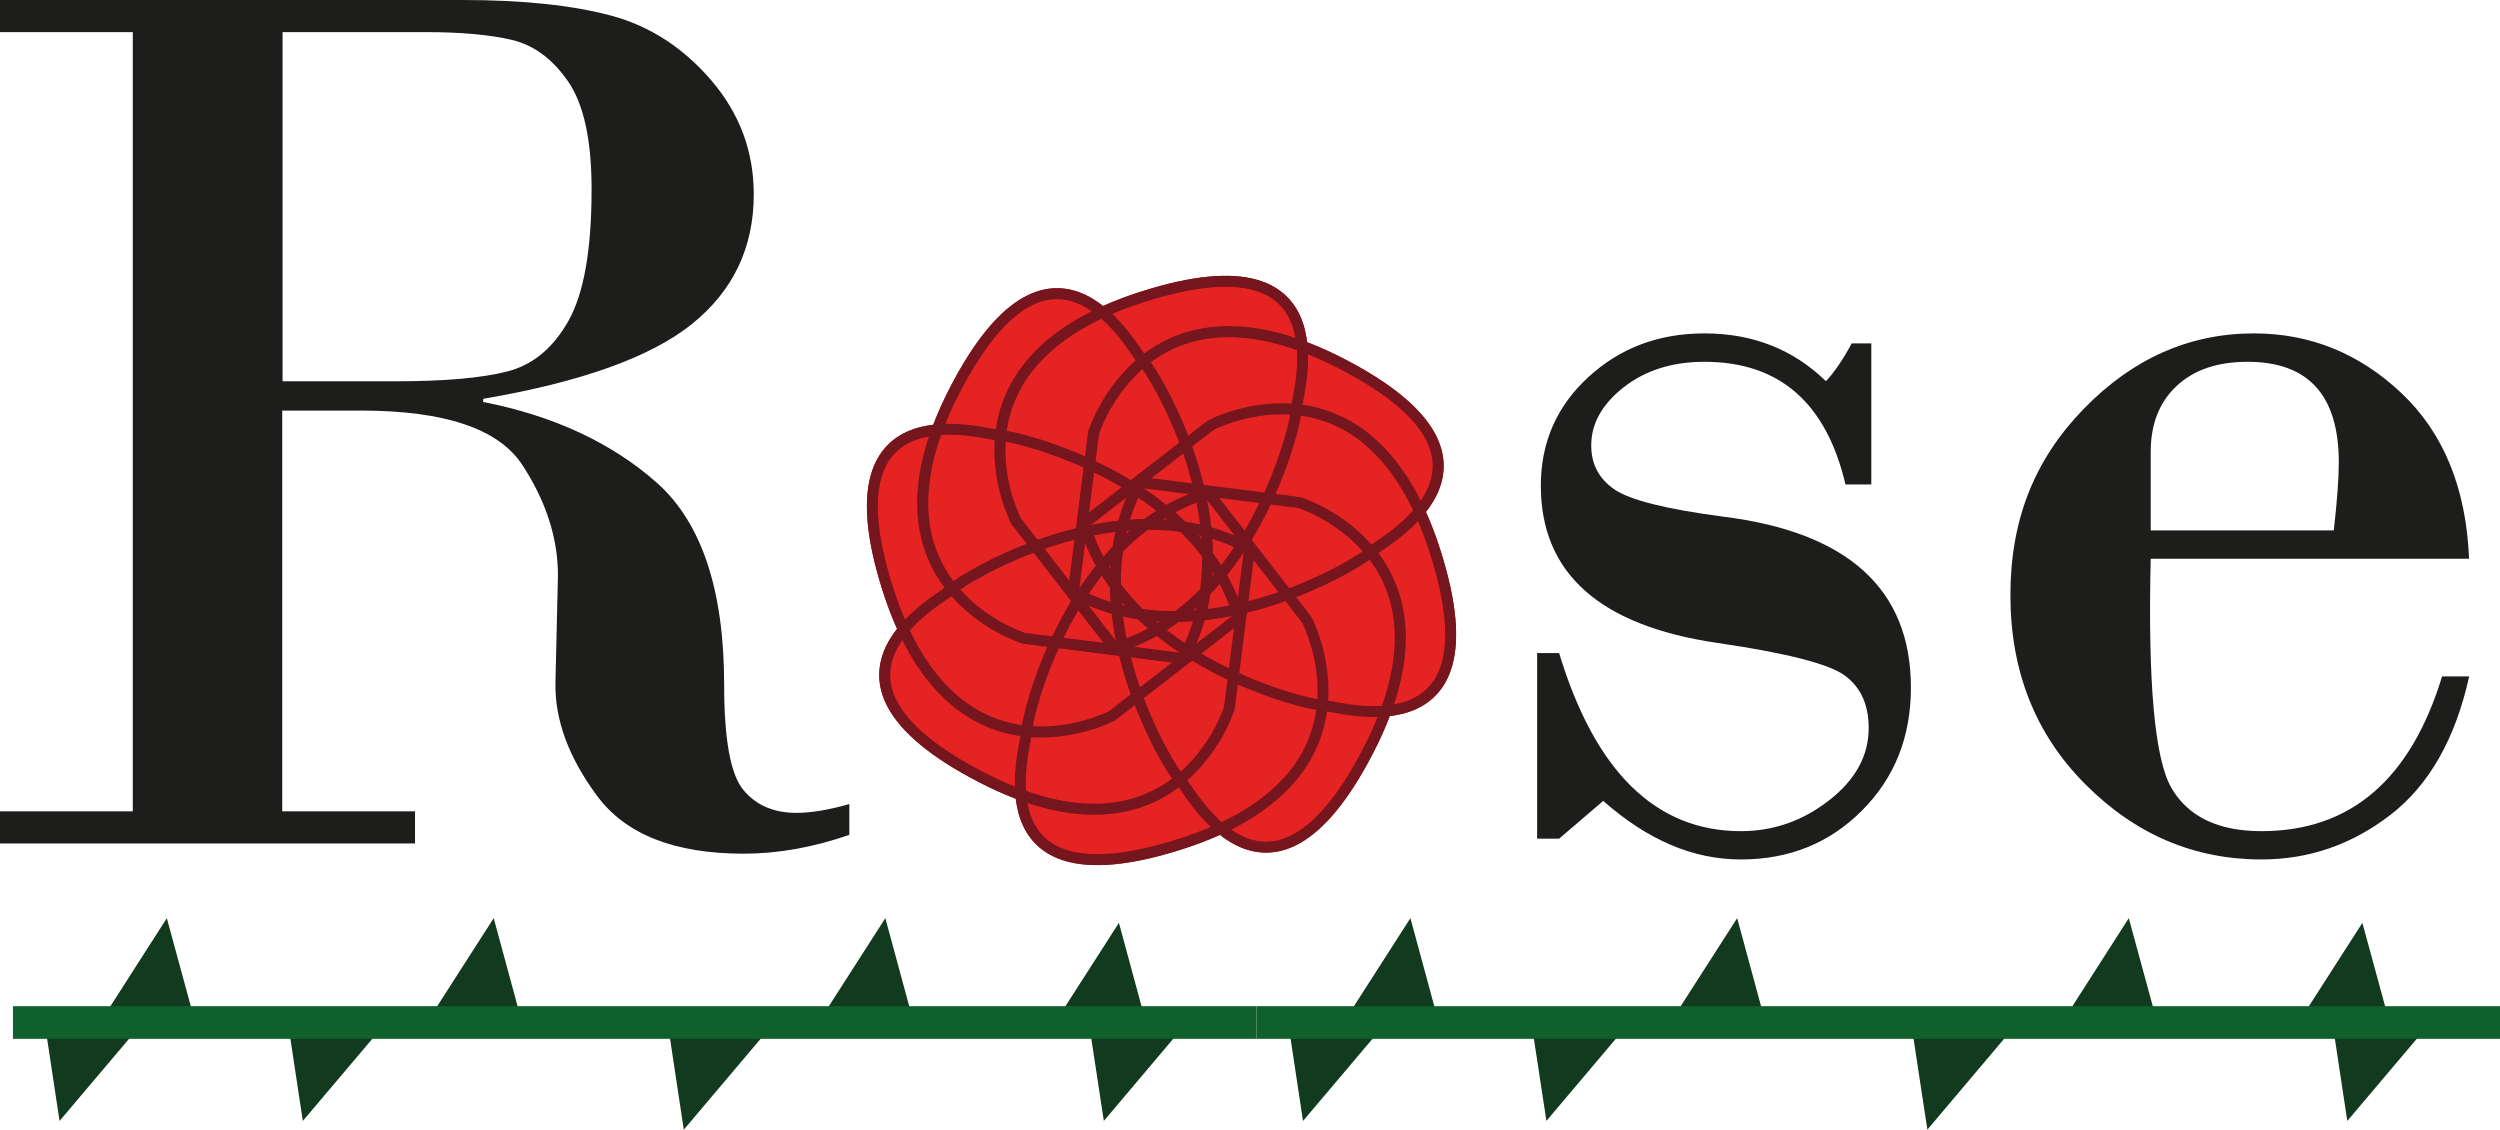 <?xml version="1.0" encoding="UTF-8"?>
<svg id="Capa_1" data-name="Capa 1" xmlns="http://www.w3.org/2000/svg" viewBox="0 0 229.68 103.78">
  <defs>
    <style>
      .cls-1 {
        stroke: #10602c;
        stroke-width: 3px;
      }

      .cls-1, .cls-2 {
        fill: none;
      }

      .cls-1, .cls-3, .cls-4 {
        stroke-miterlimit: 10;
      }

      .cls-2 {
        stroke: #75151d;
        animation: rotate 5s linear infinite;
        transform-origin: 50% 50%;
        transform-box: fill-box;
      }

      .cls-5 {
        fill: #1d1d1b;
        stroke-width: 0px;
      }

      .cls-3 {
        fill: #123a1e;
        stroke: #123a1e;
      }

      .cls-4 {
        fill: #e52323;
        stroke: #b51918;
        animation: rotate 5s linear infinite;
        transform-origin: 50% 50%;
        transform-box: fill-box;
      }
      @keyframes rotate{
        from{
          transform: rotate(0deg);
        }
        to{
          transform: rotate(360deg);
        }
      }
    </style>
  </defs>
  <path class="cls-5" d="M12.2,74.57V2.95H0V0h42.49c5.55,0,10.11.48,13.67,1.44,3.56.96,6.64,2.96,9.22,5.98,2.58,3.03,3.87,6.5,3.87,10.43,0,4.9-1.89,8.86-5.67,11.91-3.78,3.04-10.17,5.34-19.19,6.88v.29c6.47,1.27,11.78,3.74,15.93,7.4,4.14,3.66,6.21,9.87,6.21,18.61,0,5.01.59,8.22,1.76,9.63,1.17,1.41,2.8,2.11,4.88,2.11,1.35,0,2.97-.27,4.86-.81v2.83c-3.35,1.16-6.59,1.73-9.71,1.73-6.36,0-10.85-1.77-13.47-5.32-2.62-3.54-3.89-7.01-3.82-10.41l.23-9.83c0-3.43-1.09-6.81-3.27-10.15-2.18-3.33-7.12-5-14.83-5h-7.23v36.82h12.2v2.95H0v-2.95h12.2ZM25.96,2.95v32.08h10.41c4.47,0,7.88-.3,10.23-.9,2.35-.6,4.23-2.16,5.64-4.68,1.41-2.52,2.11-6.54,2.11-12.05,0-4.51-.71-7.8-2.14-9.89-1.43-2.08-3.15-3.36-5.17-3.84-2.02-.48-4.67-.72-7.95-.72h-13.12Z"/>
  <path class="cls-5" d="M171.92,31.56v12.95h-2.37c-1.77-7.52-6.09-11.27-12.95-11.27-2.97,0-5.44.78-7.43,2.34-1.99,1.56-2.98,3.34-2.98,5.35,0,1.7.7,3.04,2.11,4.02,1.41.98,4.73,1.82,9.97,2.51,11.52,1.43,17.29,6.67,17.29,15.72,0,4.51-1.49,8.27-4.48,11.27-2.99,3.01-6.7,4.51-11.13,4.51s-8.58-1.79-12.66-5.38l-4.05,3.47h-2.02v-17.05h2.02c3.31,10.91,8.88,16.36,16.71,16.36,2.97,0,5.67-.94,8.09-2.83,2.43-1.89,3.64-4.1,3.64-6.65,0-2.12-.72-3.72-2.17-4.8-1.45-1.08-5.35-2.08-11.71-3.01-10.83-1.58-16.24-6.4-16.24-14.45,0-3.97,1.45-7.29,4.36-9.97,2.91-2.68,6.46-4.02,10.67-4.02,4.43,0,8.15,1.46,11.16,4.39.77-.81,1.56-1.97,2.37-3.47h1.79Z"/>
  <path class="cls-5" d="M226.84,51.33h-29.25c-.27,11.41.37,18.43,1.91,21.07,1.54,2.64,4.3,3.96,8.27,3.96,8.17,0,13.7-4.74,16.59-14.22h2.49c-1.27,5.74-3.68,9.98-7.23,12.72-3.55,2.74-7.5,4.1-11.85,4.1-6.21,0-11.6-2.3-16.19-6.91-4.59-4.6-6.88-10.4-6.88-17.37s2.24-12.49,6.73-17.11c4.49-4.62,9.7-6.94,15.64-6.94,5.16,0,9.68,1.83,13.56,5.49,3.87,3.66,5.94,8.73,6.21,15.2ZM197.59,48.73h16.82c.31-2.74.46-4.82.46-6.24,0-6.17-2.79-9.25-8.38-9.25-2.77,0-4.95.74-6.53,2.23-1.58,1.48-2.37,3.5-2.37,6.04v7.23Z"/>
  <g>
    <g>
      <path class="cls-4" d="M111.02,45.28l9.04,11.67s7.62,14.46-11.62,20.6-14.05-9.42-14.11-10.42,3.85-18.08,16.7-21.84Z"/>
      <path class="cls-4" d="M114.8,50.42l-1.86,14.64s-4.84,15.62-22.78,6.35c-17.94-9.27-3.27-16.6-2.61-17.35s15.51-10.06,27.25-3.64Z"/>
      <path class="cls-4" d="M113.84,56.72l-11.67,9.04s-14.46,7.62-20.6-11.62c-6.13-19.24,9.42-14.05,10.42-14.11s18.08,3.85,21.84,16.7Z"/>
      <path class="cls-4" d="M108.7,60.5l-14.64-1.86s-15.62-4.84-6.35-22.78c9.27-17.94,16.6-3.27,17.35-2.61s10.06,15.51,3.64,27.25Z"/>
      <path class="cls-4" d="M102.39,59.54l-9.04-11.67s-7.62-14.46,11.62-20.6,14.05,9.42,14.11,10.42-3.85,18.08-16.7,21.84Z"/>
      <path class="cls-4" d="M98.61,54.4l1.86-14.64s4.84-15.62,22.78-6.35,3.27,16.6,2.61,17.35-15.51,10.06-27.25,3.64Z"/>
      <path class="cls-4" d="M99.58,48.09l11.67-9.04s14.46-7.62,20.6,11.62c6.13,19.24-9.42,14.05-10.42,14.11s-18.08-3.85-21.84-16.7Z"/>
      <path class="cls-4" d="M104.72,44.31l14.64,1.86s15.62,4.84,6.35,22.78-16.6,3.27-17.35,2.61-10.06-15.51-3.64-27.25Z"/>
    </g>
    <g>
      <path class="cls-2" d="M111.02,45.28l9.04,11.67s7.62,14.46-11.62,20.6-14.05-9.42-14.11-10.42,3.85-18.08,16.7-21.84Z"/>
      <path class="cls-2" d="M114.8,50.42l-1.86,14.64s-4.84,15.62-22.78,6.35c-17.94-9.27-3.27-16.6-2.61-17.35s15.51-10.06,27.25-3.64Z"/>
      <path class="cls-2" d="M113.84,56.72l-11.67,9.04s-14.46,7.62-20.6-11.62c-6.13-19.24,9.42-14.05,10.42-14.11s18.08,3.85,21.84,16.7Z"/>
      <path class="cls-2" d="M108.7,60.5l-14.64-1.86s-15.62-4.84-6.35-22.78c9.27-17.94,16.6-3.27,17.35-2.61s10.06,15.51,3.64,27.25Z"/>
      <path class="cls-2" d="M102.39,59.54l-9.04-11.67s-7.62-14.46,11.62-20.6,14.05,9.42,14.11,10.42-3.85,18.08-16.7,21.84Z"/>
      <path class="cls-2" d="M98.61,54.4l1.86-14.64s4.84-15.62,22.78-6.35,3.27,16.6,2.61,17.35-15.51,10.06-27.25,3.64Z"/>
      <path class="cls-2" d="M99.58,48.09l11.67-9.04s14.46-7.62,20.6,11.62c6.13,19.24-9.42,14.05-10.42,14.11s-18.08-3.85-21.84-16.7Z"/>
      <path class="cls-2" d="M104.72,44.31l14.64,1.86s15.62,4.84,6.35,22.78-16.6,3.27-17.35,2.61-10.06-15.51-3.64-27.25Z"/>
    </g>
  </g>
  <g>
    <g>
      <polygon class="cls-3" points="81.15 85.57 75.78 93.94 83.42 93.94 81.15 85.57"/>
      <polygon class="cls-3" points="45.17 85.57 39.8 93.94 47.44 93.94 45.17 85.57"/>
      <polygon class="cls-3" points="15.14 85.57 9.78 93.94 17.42 93.94 15.14 85.57"/>
      <polygon class="cls-3" points="5.8 101.82 12.06 94.42 4.49 93.15 5.8 101.82"/>
      <polygon class="cls-3" points="28.15 101.82 34.41 94.42 26.84 93.15 28.15 101.82"/>
      <polygon class="cls-3" points="63.15 102.62 69.41 95.22 61.84 93.94 63.15 102.62"/>
      <polygon class="cls-3" points="101.74 101.82 107.99 94.42 100.42 93.15 101.74 101.82"/>
      <polygon class="cls-3" points="102.61 86 97.24 94.37 104.88 94.37 102.61 86"/>
      <polyline class="cls-1" points="115.44 93.94 99.3 93.94 1.19 93.94"/>
    </g>
    <g>
      <polygon class="cls-3" points="195.39 85.57 190.03 93.94 197.67 93.94 195.39 85.57"/>
      <polygon class="cls-3" points="159.41 85.57 154.04 93.94 161.68 93.94 159.41 85.57"/>
      <polygon class="cls-3" points="129.39 85.57 124.02 93.94 131.66 93.94 129.39 85.57"/>
      <polygon class="cls-3" points="120.04 101.82 126.3 94.42 118.73 93.15 120.04 101.82"/>
      <polygon class="cls-3" points="142.4 101.82 148.65 94.42 141.08 93.15 142.4 101.82"/>
      <polygon class="cls-3" points="177.4 102.62 183.65 95.22 176.08 93.94 177.4 102.62"/>
      <polygon class="cls-3" points="215.98 101.82 222.24 94.42 214.67 93.15 215.98 101.82"/>
      <polygon class="cls-3" points="216.85 86 211.48 94.37 219.13 94.37 216.85 86"/>
      <polyline class="cls-1" points="229.68 93.94 213.54 93.94 115.44 93.94"/>
    </g>
  </g>
</svg>